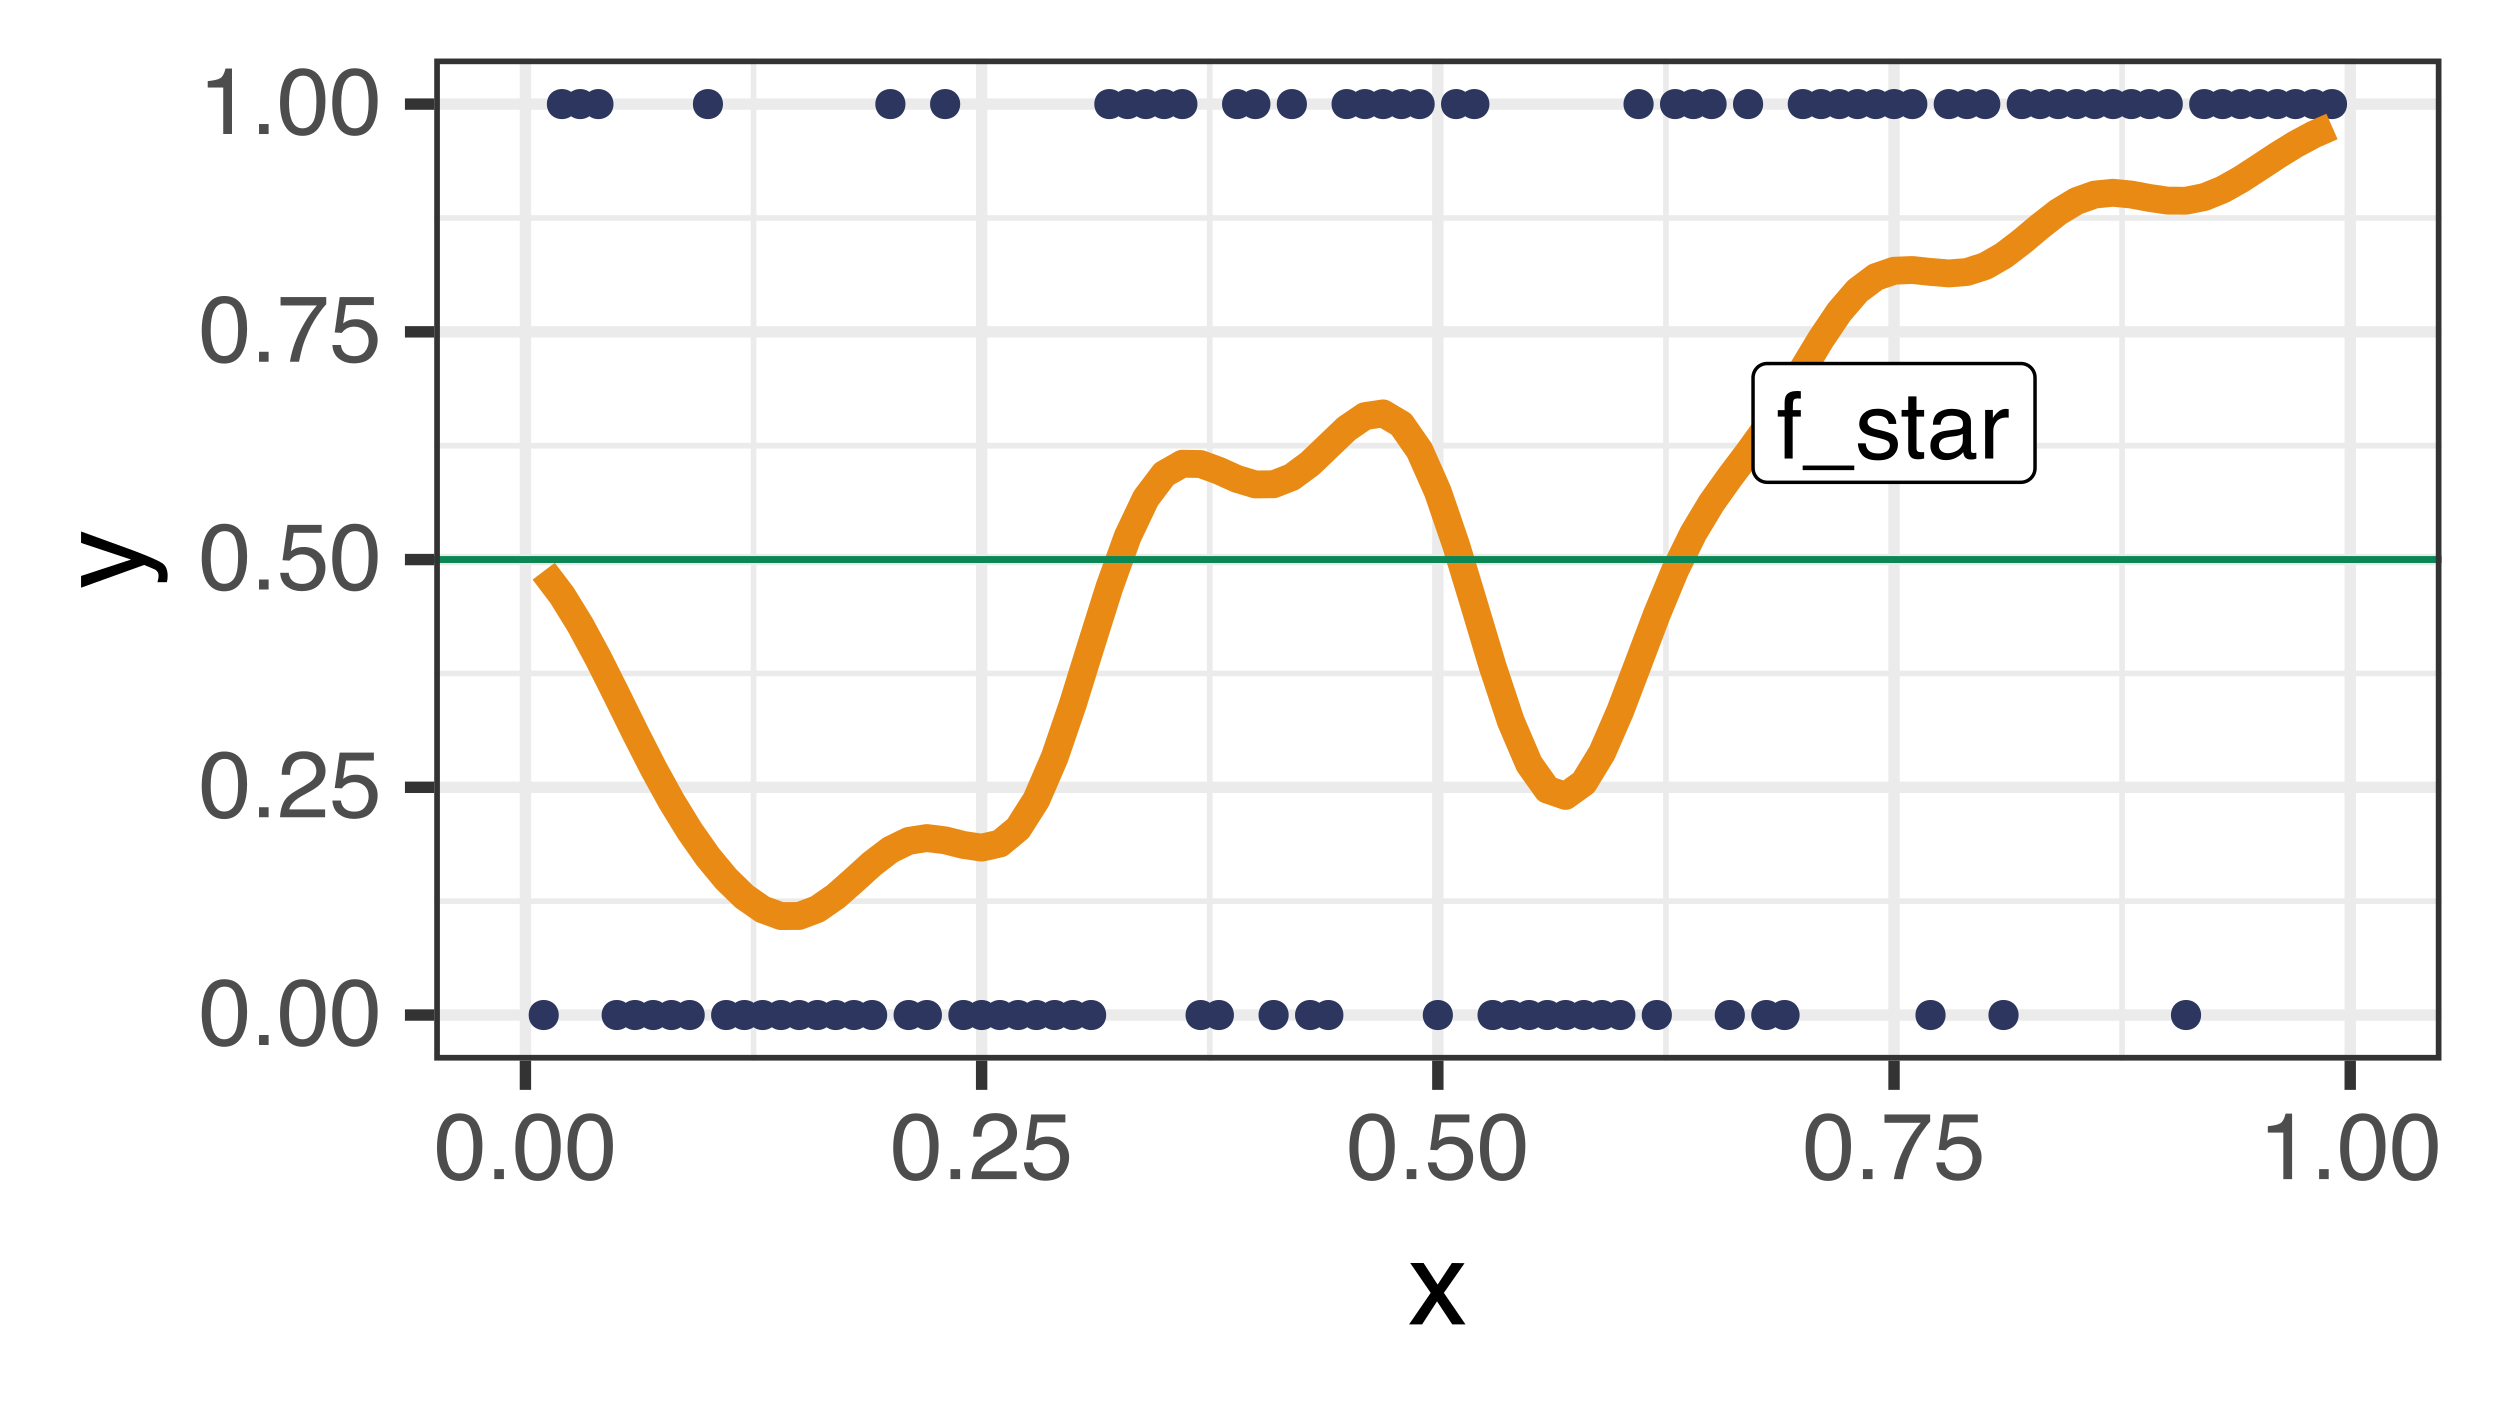 <?xml version="1.0" encoding="UTF-8"?>
<svg xmlns="http://www.w3.org/2000/svg" xmlns:xlink="http://www.w3.org/1999/xlink" width="383" height="216" viewBox="0 0 383 216">
<defs>
<g>
<g id="glyph-0-0">
<path d="M 0.453 0 L 0.453 -10.203 L 8.547 -10.203 L 8.547 0 Z M 7.281 -1.281 L 7.281 -8.922 L 1.734 -8.922 L 1.734 -1.281 Z M 7.281 -1.281 "/>
</g>
<g id="glyph-0-1">
<path d="M 1.234 -8.562 C 1.242 -9.082 1.332 -9.461 1.5 -9.703 C 1.789 -10.129 2.352 -10.344 3.188 -10.344 C 3.27 -10.344 3.352 -10.336 3.438 -10.328 C 3.52 -10.328 3.613 -10.32 3.719 -10.312 L 3.719 -9.172 C 3.582 -9.18 3.484 -9.188 3.422 -9.188 C 3.367 -9.195 3.316 -9.203 3.266 -9.203 C 2.891 -9.203 2.664 -9.102 2.594 -8.906 C 2.52 -8.707 2.484 -8.207 2.484 -7.406 L 3.719 -7.406 L 3.719 -6.422 L 2.469 -6.422 L 2.469 0 L 1.234 0 L 1.234 -6.422 L 0.188 -6.422 L 0.188 -7.406 L 1.234 -7.406 Z M 1.234 -8.562 "/>
</g>
<g id="glyph-0-2">
<path d="M 0 1.781 L 0 1.078 L 7.906 1.078 L 7.906 1.781 Z M 0 1.781 "/>
</g>
<g id="glyph-0-3">
<path d="M 1.656 -2.328 C 1.695 -1.91 1.801 -1.594 1.969 -1.375 C 2.281 -0.969 2.828 -0.766 3.609 -0.766 C 4.066 -0.766 4.473 -0.863 4.828 -1.062 C 5.18 -1.27 5.359 -1.582 5.359 -2 C 5.359 -2.32 5.219 -2.566 4.938 -2.734 C 4.758 -2.836 4.398 -2.957 3.859 -3.094 L 2.875 -3.344 C 2.238 -3.5 1.77 -3.672 1.469 -3.859 C 0.938 -4.203 0.672 -4.672 0.672 -5.266 C 0.672 -5.973 0.922 -6.539 1.422 -6.969 C 1.93 -7.406 2.613 -7.625 3.469 -7.625 C 4.594 -7.625 5.398 -7.297 5.891 -6.641 C 6.203 -6.223 6.352 -5.773 6.344 -5.297 L 5.172 -5.297 C 5.141 -5.578 5.035 -5.832 4.859 -6.062 C 4.578 -6.395 4.082 -6.562 3.375 -6.562 C 2.906 -6.562 2.547 -6.469 2.297 -6.281 C 2.055 -6.102 1.938 -5.867 1.938 -5.578 C 1.938 -5.254 2.098 -4.992 2.422 -4.797 C 2.598 -4.68 2.867 -4.578 3.234 -4.484 L 4.062 -4.297 C 4.957 -4.078 5.555 -3.863 5.859 -3.656 C 6.348 -3.344 6.594 -2.844 6.594 -2.156 C 6.594 -1.488 6.344 -0.914 5.844 -0.438 C 5.344 0.039 4.578 0.281 3.547 0.281 C 2.441 0.281 1.656 0.031 1.188 -0.469 C 0.727 -0.969 0.484 -1.586 0.453 -2.328 Z M 3.5 -7.609 Z M 3.5 -7.609 "/>
</g>
<g id="glyph-0-4">
<path d="M 1.172 -9.516 L 2.438 -9.516 L 2.438 -7.438 L 3.609 -7.438 L 3.609 -6.422 L 2.438 -6.422 L 2.438 -1.562 C 2.438 -1.301 2.52 -1.129 2.688 -1.047 C 2.789 -0.992 2.957 -0.969 3.188 -0.969 C 3.238 -0.969 3.301 -0.969 3.375 -0.969 C 3.445 -0.969 3.523 -0.973 3.609 -0.984 L 3.609 0 C 3.473 0.039 3.328 0.07 3.172 0.094 C 3.016 0.113 2.848 0.125 2.672 0.125 C 2.086 0.125 1.691 -0.023 1.484 -0.328 C 1.273 -0.629 1.172 -1.02 1.172 -1.5 L 1.172 -6.422 L 0.156 -6.422 L 0.156 -7.438 L 1.172 -7.438 Z M 1.172 -9.516 "/>
</g>
<g id="glyph-0-5">
<path d="M 1.875 -1.984 C 1.875 -1.617 2.004 -1.332 2.266 -1.125 C 2.535 -0.914 2.848 -0.812 3.203 -0.812 C 3.641 -0.812 4.066 -0.914 4.484 -1.125 C 5.18 -1.457 5.531 -2.008 5.531 -2.781 L 5.531 -3.781 C 5.375 -3.688 5.176 -3.602 4.938 -3.531 C 4.695 -3.469 4.461 -3.426 4.234 -3.406 L 3.469 -3.312 C 3.02 -3.25 2.68 -3.148 2.453 -3.016 C 2.066 -2.797 1.875 -2.453 1.875 -1.984 Z M 4.906 -4.5 C 5.188 -4.539 5.379 -4.66 5.484 -4.859 C 5.535 -4.973 5.562 -5.133 5.562 -5.344 C 5.562 -5.77 5.41 -6.078 5.109 -6.266 C 4.805 -6.461 4.367 -6.562 3.797 -6.562 C 3.148 -6.562 2.691 -6.383 2.422 -6.031 C 2.266 -5.832 2.164 -5.547 2.125 -5.172 L 0.953 -5.172 C 0.973 -6.086 1.27 -6.723 1.844 -7.078 C 2.414 -7.43 3.078 -7.609 3.828 -7.609 C 4.703 -7.609 5.414 -7.441 5.969 -7.109 C 6.508 -6.773 6.781 -6.258 6.781 -5.562 L 6.781 -1.281 C 6.781 -1.145 6.805 -1.035 6.859 -0.953 C 6.91 -0.879 7.02 -0.844 7.188 -0.844 C 7.25 -0.844 7.312 -0.848 7.375 -0.859 C 7.445 -0.867 7.523 -0.879 7.609 -0.891 L 7.609 0.031 C 7.41 0.094 7.258 0.129 7.156 0.141 C 7.051 0.148 6.91 0.156 6.734 0.156 C 6.305 0.156 5.992 0.004 5.797 -0.297 C 5.703 -0.461 5.633 -0.691 5.594 -0.984 C 5.332 -0.648 4.961 -0.359 4.484 -0.109 C 4.016 0.129 3.492 0.25 2.922 0.25 C 2.223 0.25 1.656 0.039 1.219 -0.375 C 0.781 -0.789 0.562 -1.316 0.562 -1.953 C 0.562 -2.641 0.773 -3.172 1.203 -3.547 C 1.641 -3.93 2.207 -4.164 2.906 -4.25 Z M 3.859 -7.609 Z M 3.859 -7.609 "/>
</g>
<g id="glyph-0-6">
<path d="M 0.953 -7.438 L 2.141 -7.438 L 2.141 -6.156 C 2.234 -6.406 2.469 -6.707 2.844 -7.062 C 3.227 -7.426 3.672 -7.609 4.172 -7.609 C 4.191 -7.609 4.227 -7.602 4.281 -7.594 C 4.332 -7.594 4.426 -7.582 4.562 -7.562 L 4.562 -6.25 C 4.488 -6.258 4.422 -6.266 4.359 -6.266 C 4.297 -6.273 4.227 -6.281 4.156 -6.281 C 3.531 -6.281 3.047 -6.078 2.703 -5.672 C 2.367 -5.266 2.203 -4.801 2.203 -4.281 L 2.203 0 L 0.953 0 Z M 0.953 -7.438 "/>
</g>
<g id="glyph-1-0">
<path d="M 0.469 0 L 0.469 -10.328 L 8.672 -10.328 L 8.672 0 Z M 7.375 -1.297 L 7.375 -9.047 L 1.766 -9.047 L 1.766 -1.297 Z M 7.375 -1.297 "/>
</g>
<g id="glyph-1-1">
<path d="M 3.891 -10.078 C 5.203 -10.078 6.145 -9.539 6.719 -8.469 C 7.176 -7.633 7.406 -6.492 7.406 -5.047 C 7.406 -3.68 7.195 -2.551 6.781 -1.656 C 6.195 -0.363 5.234 0.281 3.891 0.281 C 2.68 0.281 1.781 -0.242 1.188 -1.297 C 0.695 -2.172 0.453 -3.348 0.453 -4.828 C 0.453 -5.973 0.598 -6.957 0.891 -7.781 C 1.441 -9.312 2.441 -10.078 3.891 -10.078 Z M 3.891 -0.875 C 4.547 -0.875 5.066 -1.164 5.453 -1.75 C 5.836 -2.332 6.031 -3.414 6.031 -5 C 6.031 -6.145 5.891 -7.086 5.609 -7.828 C 5.328 -8.566 4.781 -8.938 3.969 -8.938 C 3.227 -8.938 2.688 -8.582 2.344 -7.875 C 2 -7.176 1.828 -6.145 1.828 -4.781 C 1.828 -3.758 1.938 -2.938 2.156 -2.312 C 2.488 -1.352 3.066 -0.875 3.891 -0.875 Z M 3.891 -0.875 "/>
</g>
<g id="glyph-1-2">
<path d="M 1.234 -1.531 L 2.703 -1.531 L 2.703 0 L 1.234 0 Z M 1.234 -1.531 "/>
</g>
<g id="glyph-1-3">
<path d="M 0.453 0 C 0.492 -0.863 0.672 -1.617 0.984 -2.266 C 1.297 -2.91 1.906 -3.492 2.812 -4.016 L 4.172 -4.797 C 4.773 -5.148 5.195 -5.453 5.438 -5.703 C 5.82 -6.086 6.016 -6.531 6.016 -7.031 C 6.016 -7.613 5.836 -8.078 5.484 -8.422 C 5.129 -8.773 4.66 -8.953 4.078 -8.953 C 3.211 -8.953 2.613 -8.625 2.281 -7.969 C 2.102 -7.613 2.004 -7.125 1.984 -6.5 L 0.703 -6.5 C 0.711 -7.375 0.875 -8.086 1.188 -8.641 C 1.727 -9.617 2.695 -10.109 4.094 -10.109 C 5.238 -10.109 6.078 -9.797 6.609 -9.172 C 7.148 -8.547 7.422 -7.852 7.422 -7.094 C 7.422 -6.281 7.133 -5.586 6.562 -5.016 C 6.238 -4.68 5.648 -4.281 4.797 -3.812 L 3.828 -3.281 C 3.367 -3.02 3.008 -2.773 2.75 -2.547 C 2.281 -2.141 1.984 -1.691 1.859 -1.203 L 7.359 -1.203 L 7.359 0 Z M 0.453 0 "/>
</g>
<g id="glyph-1-4">
<path d="M 1.781 -2.562 C 1.863 -1.844 2.195 -1.344 2.781 -1.062 C 3.082 -0.926 3.43 -0.859 3.828 -0.859 C 4.578 -0.859 5.129 -1.098 5.484 -1.578 C 5.848 -2.055 6.031 -2.586 6.031 -3.172 C 6.031 -3.867 5.816 -4.41 5.391 -4.797 C 4.961 -5.18 4.445 -5.375 3.844 -5.375 C 3.406 -5.375 3.031 -5.289 2.719 -5.125 C 2.414 -4.957 2.148 -4.723 1.922 -4.422 L 0.828 -4.484 L 1.594 -9.906 L 6.828 -9.906 L 6.828 -8.688 L 2.547 -8.688 L 2.125 -5.875 C 2.352 -6.051 2.57 -6.188 2.781 -6.281 C 3.156 -6.438 3.594 -6.516 4.094 -6.516 C 5.008 -6.516 5.789 -6.219 6.438 -5.625 C 7.082 -5.031 7.406 -4.273 7.406 -3.359 C 7.406 -2.398 7.109 -1.555 6.516 -0.828 C 5.93 -0.109 4.992 0.25 3.703 0.25 C 2.879 0.25 2.148 0.02 1.516 -0.438 C 0.891 -0.895 0.539 -1.602 0.469 -2.562 Z M 1.781 -2.562 "/>
</g>
<g id="glyph-1-5">
<path d="M 7.531 -9.906 L 7.531 -8.797 C 7.207 -8.484 6.773 -7.938 6.234 -7.156 C 5.703 -6.383 5.227 -5.547 4.812 -4.641 C 4.406 -3.766 4.098 -2.969 3.891 -2.25 C 3.754 -1.781 3.578 -1.031 3.359 0 L 1.969 0 C 2.281 -1.926 2.984 -3.836 4.078 -5.734 C 4.711 -6.859 5.383 -7.82 6.094 -8.625 L 0.531 -8.625 L 0.531 -9.906 Z M 7.531 -9.906 "/>
</g>
<g id="glyph-1-6">
<path d="M 1.375 -7.125 L 1.375 -8.109 C 2.289 -8.191 2.926 -8.336 3.281 -8.547 C 3.645 -8.754 3.914 -9.25 4.094 -10.031 L 5.094 -10.031 L 5.094 0 L 3.75 0 L 3.75 -7.125 Z M 1.375 -7.125 "/>
</g>
<g id="glyph-2-0">
<path d="M 0.578 0 L 0.578 -12.906 L 10.828 -12.906 L 10.828 0 Z M 9.219 -1.625 L 9.219 -11.297 L 2.203 -11.297 L 2.203 -1.625 Z M 9.219 -1.625 "/>
</g>
<g id="glyph-2-1">
<path d="M 0.266 -9.406 L 2.312 -9.406 L 4.469 -6.094 L 6.656 -9.406 L 8.594 -9.375 L 5.422 -4.828 L 8.734 0 L 6.703 0 L 4.375 -3.531 L 2.094 0 L 0.094 0 L 3.406 -4.828 Z M 0.266 -9.406 "/>
</g>
<g id="glyph-3-0">
<path d="M 0 -0.578 L -12.906 -0.578 L -12.906 -10.828 L 0 -10.828 Z M -1.625 -9.219 L -11.297 -9.219 L -11.297 -2.203 L -1.625 -2.203 Z M -1.625 -9.219 "/>
</g>
<g id="glyph-3-1">
<path d="M -9.406 -7.047 L -9.406 -8.797 C -8.812 -8.566 -7.438 -8.066 -5.281 -7.297 C -3.664 -6.723 -2.348 -6.242 -1.328 -5.859 C 1.078 -4.941 2.539 -4.297 3.062 -3.922 C 3.594 -3.547 3.859 -2.906 3.859 -2 C 3.859 -1.77 3.848 -1.594 3.828 -1.469 C 3.816 -1.352 3.785 -1.207 3.734 -1.031 L 2.297 -1.031 C 2.367 -1.312 2.414 -1.508 2.438 -1.625 C 2.457 -1.75 2.469 -1.859 2.469 -1.953 C 2.469 -2.254 2.414 -2.473 2.312 -2.609 C 2.219 -2.742 2.098 -2.859 1.953 -2.953 C 1.91 -2.984 1.672 -3.086 1.234 -3.266 C 0.805 -3.453 0.484 -3.586 0.266 -3.672 L -9.406 -0.188 L -9.406 -1.984 L -1.75 -4.5 Z M -9.641 -4.484 Z M -9.641 -4.484 "/>
</g>
</g>
<clipPath id="clip-0">
<path clip-rule="nonzero" d="M 66.52 8.965 L 374.035 8.965 L 374.035 162.48 L 66.52 162.48 Z M 66.52 8.965 "/>
</clipPath>
<clipPath id="clip-1">
<path clip-rule="nonzero" d="M 66.52 137 L 374.035 137 L 374.035 139 L 66.52 139 Z M 66.52 137 "/>
</clipPath>
<clipPath id="clip-2">
<path clip-rule="nonzero" d="M 66.52 102 L 374.035 102 L 374.035 104 L 66.52 104 Z M 66.52 102 "/>
</clipPath>
<clipPath id="clip-3">
<path clip-rule="nonzero" d="M 66.52 67 L 374.035 67 L 374.035 69 L 66.52 69 Z M 66.52 67 "/>
</clipPath>
<clipPath id="clip-4">
<path clip-rule="nonzero" d="M 66.52 32 L 374.035 32 L 374.035 34 L 66.52 34 Z M 66.52 32 "/>
</clipPath>
<clipPath id="clip-5">
<path clip-rule="nonzero" d="M 115 8.965 L 116 8.965 L 116 162.48 L 115 162.48 Z M 115 8.965 "/>
</clipPath>
<clipPath id="clip-6">
<path clip-rule="nonzero" d="M 184 8.965 L 186 8.965 L 186 162.48 L 184 162.48 Z M 184 8.965 "/>
</clipPath>
<clipPath id="clip-7">
<path clip-rule="nonzero" d="M 254 8.965 L 256 8.965 L 256 162.48 L 254 162.48 Z M 254 8.965 "/>
</clipPath>
<clipPath id="clip-8">
<path clip-rule="nonzero" d="M 324 8.965 L 326 8.965 L 326 162.48 L 324 162.48 Z M 324 8.965 "/>
</clipPath>
<clipPath id="clip-9">
<path clip-rule="nonzero" d="M 66.52 154 L 374.035 154 L 374.035 157 L 66.52 157 Z M 66.52 154 "/>
</clipPath>
<clipPath id="clip-10">
<path clip-rule="nonzero" d="M 66.52 119 L 374.035 119 L 374.035 122 L 66.52 122 Z M 66.52 119 "/>
</clipPath>
<clipPath id="clip-11">
<path clip-rule="nonzero" d="M 66.52 84 L 374.035 84 L 374.035 87 L 66.52 87 Z M 66.52 84 "/>
</clipPath>
<clipPath id="clip-12">
<path clip-rule="nonzero" d="M 66.52 49 L 374.035 49 L 374.035 52 L 66.52 52 Z M 66.52 49 "/>
</clipPath>
<clipPath id="clip-13">
<path clip-rule="nonzero" d="M 66.52 15 L 374.035 15 L 374.035 17 L 66.52 17 Z M 66.52 15 "/>
</clipPath>
<clipPath id="clip-14">
<path clip-rule="nonzero" d="M 79 8.965 L 82 8.965 L 82 162.48 L 79 162.48 Z M 79 8.965 "/>
</clipPath>
<clipPath id="clip-15">
<path clip-rule="nonzero" d="M 149 8.965 L 152 8.965 L 152 162.48 L 149 162.48 Z M 149 8.965 "/>
</clipPath>
<clipPath id="clip-16">
<path clip-rule="nonzero" d="M 219 8.965 L 222 8.965 L 222 162.48 L 219 162.48 Z M 219 8.965 "/>
</clipPath>
<clipPath id="clip-17">
<path clip-rule="nonzero" d="M 289 8.965 L 292 8.965 L 292 162.48 L 289 162.48 Z M 289 8.965 "/>
</clipPath>
<clipPath id="clip-18">
<path clip-rule="nonzero" d="M 359 8.965 L 361 8.965 L 361 162.48 L 359 162.48 Z M 359 8.965 "/>
</clipPath>
<clipPath id="clip-19">
<path clip-rule="nonzero" d="M 66.52 85 L 374.035 85 L 374.035 87 L 66.52 87 Z M 66.52 85 "/>
</clipPath>
<clipPath id="clip-20">
<path clip-rule="nonzero" d="M 66.52 8.965 L 374.035 8.965 L 374.035 162.48 L 66.52 162.48 Z M 66.52 8.965 "/>
</clipPath>
</defs>
<rect x="-38.3" y="-21.6" width="459.6" height="259.2" fill="rgb(100%, 100%, 100%)" fill-opacity="1"/>
<rect x="-38.3" y="-21.6" width="459.6" height="259.2" fill="rgb(100%, 100%, 100%)" fill-opacity="1"/>
<path fill="none" stroke-width="1.746" stroke-linecap="round" stroke-linejoin="round" stroke="rgb(100%, 100%, 100%)" stroke-opacity="1" stroke-miterlimit="10" d="M 0 216 L 383 216 L 383 0 L 0 0 Z M 0 216 "/>
<g clip-path="url(#clip-0)">
<path fill-rule="nonzero" fill="rgb(100%, 100%, 100%)" fill-opacity="1" d="M 66.52 162.48 L 374.035 162.48 L 374.035 8.965 L 66.52 8.965 Z M 66.52 162.48 "/>
</g>
<g clip-path="url(#clip-1)">
<path fill="none" stroke-width="0.873" stroke-linecap="butt" stroke-linejoin="round" stroke="rgb(92.157%, 92.157%, 92.157%)" stroke-opacity="1" stroke-miterlimit="10" d="M 66.52 138.059 L 374.035 138.059 "/>
</g>
<g clip-path="url(#clip-2)">
<path fill="none" stroke-width="0.873" stroke-linecap="butt" stroke-linejoin="round" stroke="rgb(92.157%, 92.157%, 92.157%)" stroke-opacity="1" stroke-miterlimit="10" d="M 66.52 103.168 L 374.035 103.168 "/>
</g>
<g clip-path="url(#clip-3)">
<path fill="none" stroke-width="0.873" stroke-linecap="butt" stroke-linejoin="round" stroke="rgb(92.157%, 92.157%, 92.157%)" stroke-opacity="1" stroke-miterlimit="10" d="M 66.52 68.277 L 374.035 68.277 "/>
</g>
<g clip-path="url(#clip-4)">
<path fill="none" stroke-width="0.873" stroke-linecap="butt" stroke-linejoin="round" stroke="rgb(92.157%, 92.157%, 92.157%)" stroke-opacity="1" stroke-miterlimit="10" d="M 66.52 33.391 L 374.035 33.391 "/>
</g>
<g clip-path="url(#clip-5)">
<path fill="none" stroke-width="0.873" stroke-linecap="butt" stroke-linejoin="round" stroke="rgb(92.157%, 92.157%, 92.157%)" stroke-opacity="1" stroke-miterlimit="10" d="M 115.441 162.48 L 115.441 8.965 "/>
</g>
<g clip-path="url(#clip-6)">
<path fill="none" stroke-width="0.873" stroke-linecap="butt" stroke-linejoin="round" stroke="rgb(92.157%, 92.157%, 92.157%)" stroke-opacity="1" stroke-miterlimit="10" d="M 185.332 162.48 L 185.332 8.965 "/>
</g>
<g clip-path="url(#clip-7)">
<path fill="none" stroke-width="0.873" stroke-linecap="butt" stroke-linejoin="round" stroke="rgb(92.157%, 92.157%, 92.157%)" stroke-opacity="1" stroke-miterlimit="10" d="M 255.223 162.48 L 255.223 8.965 "/>
</g>
<g clip-path="url(#clip-8)">
<path fill="none" stroke-width="0.873" stroke-linecap="butt" stroke-linejoin="round" stroke="rgb(92.157%, 92.157%, 92.157%)" stroke-opacity="1" stroke-miterlimit="10" d="M 325.109 162.48 L 325.109 8.965 "/>
</g>
<g clip-path="url(#clip-9)">
<path fill="none" stroke-width="1.746" stroke-linecap="butt" stroke-linejoin="round" stroke="rgb(92.157%, 92.157%, 92.157%)" stroke-opacity="1" stroke-miterlimit="10" d="M 66.52 155.504 L 374.035 155.504 "/>
</g>
<g clip-path="url(#clip-10)">
<path fill="none" stroke-width="1.746" stroke-linecap="butt" stroke-linejoin="round" stroke="rgb(92.157%, 92.157%, 92.157%)" stroke-opacity="1" stroke-miterlimit="10" d="M 66.52 120.613 L 374.035 120.613 "/>
</g>
<g clip-path="url(#clip-11)">
<path fill="none" stroke-width="1.746" stroke-linecap="butt" stroke-linejoin="round" stroke="rgb(92.157%, 92.157%, 92.157%)" stroke-opacity="1" stroke-miterlimit="10" d="M 66.52 85.723 L 374.035 85.723 "/>
</g>
<g clip-path="url(#clip-12)">
<path fill="none" stroke-width="1.746" stroke-linecap="butt" stroke-linejoin="round" stroke="rgb(92.157%, 92.157%, 92.157%)" stroke-opacity="1" stroke-miterlimit="10" d="M 66.52 50.832 L 374.035 50.832 "/>
</g>
<g clip-path="url(#clip-13)">
<path fill="none" stroke-width="1.746" stroke-linecap="butt" stroke-linejoin="round" stroke="rgb(92.157%, 92.157%, 92.157%)" stroke-opacity="1" stroke-miterlimit="10" d="M 66.52 15.945 L 374.035 15.945 "/>
</g>
<g clip-path="url(#clip-14)">
<path fill="none" stroke-width="1.746" stroke-linecap="butt" stroke-linejoin="round" stroke="rgb(92.157%, 92.157%, 92.157%)" stroke-opacity="1" stroke-miterlimit="10" d="M 80.496 162.48 L 80.496 8.965 "/>
</g>
<g clip-path="url(#clip-15)">
<path fill="none" stroke-width="1.746" stroke-linecap="butt" stroke-linejoin="round" stroke="rgb(92.157%, 92.157%, 92.157%)" stroke-opacity="1" stroke-miterlimit="10" d="M 150.387 162.48 L 150.387 8.965 "/>
</g>
<g clip-path="url(#clip-16)">
<path fill="none" stroke-width="1.746" stroke-linecap="butt" stroke-linejoin="round" stroke="rgb(92.157%, 92.157%, 92.157%)" stroke-opacity="1" stroke-miterlimit="10" d="M 220.277 162.48 L 220.277 8.965 "/>
</g>
<g clip-path="url(#clip-17)">
<path fill="none" stroke-width="1.746" stroke-linecap="butt" stroke-linejoin="round" stroke="rgb(92.157%, 92.157%, 92.157%)" stroke-opacity="1" stroke-miterlimit="10" d="M 290.168 162.48 L 290.168 8.965 "/>
</g>
<g clip-path="url(#clip-18)">
<path fill="none" stroke-width="1.746" stroke-linecap="butt" stroke-linejoin="round" stroke="rgb(92.157%, 92.157%, 92.157%)" stroke-opacity="1" stroke-miterlimit="10" d="M 360.055 162.48 L 360.055 8.965 "/>
</g>
<path fill-rule="nonzero" fill="rgb(17.255%, 21.176%, 36.863%)" fill-opacity="1" stroke-width="0.709" stroke-linecap="round" stroke-linejoin="round" stroke="rgb(17.255%, 21.176%, 36.863%)" stroke-opacity="1" stroke-miterlimit="10" d="M 85.246 155.504 C 85.246 158.109 81.34 158.109 81.34 155.504 C 81.34 152.895 85.246 152.895 85.246 155.504 "/>
<path fill-rule="nonzero" fill="rgb(17.255%, 21.176%, 36.863%)" fill-opacity="1" stroke-width="0.709" stroke-linecap="round" stroke-linejoin="round" stroke="rgb(17.255%, 21.176%, 36.863%)" stroke-opacity="1" stroke-miterlimit="10" d="M 88.043 15.945 C 88.043 18.551 84.133 18.551 84.133 15.945 C 84.133 13.34 88.043 13.34 88.043 15.945 "/>
<path fill-rule="nonzero" fill="rgb(17.255%, 21.176%, 36.863%)" fill-opacity="1" stroke-width="0.709" stroke-linecap="round" stroke-linejoin="round" stroke="rgb(17.255%, 21.176%, 36.863%)" stroke-opacity="1" stroke-miterlimit="10" d="M 90.84 15.945 C 90.84 18.551 86.93 18.551 86.93 15.945 C 86.93 13.34 90.84 13.34 90.84 15.945 "/>
<path fill-rule="nonzero" fill="rgb(17.255%, 21.176%, 36.863%)" fill-opacity="1" stroke-width="0.709" stroke-linecap="round" stroke-linejoin="round" stroke="rgb(17.255%, 21.176%, 36.863%)" stroke-opacity="1" stroke-miterlimit="10" d="M 93.633 15.945 C 93.633 18.551 89.727 18.551 89.727 15.945 C 89.727 13.34 93.633 13.34 93.633 15.945 "/>
<path fill-rule="nonzero" fill="rgb(17.255%, 21.176%, 36.863%)" fill-opacity="1" stroke-width="0.709" stroke-linecap="round" stroke-linejoin="round" stroke="rgb(17.255%, 21.176%, 36.863%)" stroke-opacity="1" stroke-miterlimit="10" d="M 96.43 155.504 C 96.43 158.109 92.52 158.109 92.52 155.504 C 92.52 152.895 96.43 152.895 96.43 155.504 "/>
<path fill-rule="nonzero" fill="rgb(17.255%, 21.176%, 36.863%)" fill-opacity="1" stroke-width="0.709" stroke-linecap="round" stroke-linejoin="round" stroke="rgb(17.255%, 21.176%, 36.863%)" stroke-opacity="1" stroke-miterlimit="10" d="M 99.227 155.504 C 99.227 158.109 95.316 158.109 95.316 155.504 C 95.316 152.895 99.227 152.895 99.227 155.504 "/>
<path fill-rule="nonzero" fill="rgb(17.255%, 21.176%, 36.863%)" fill-opacity="1" stroke-width="0.709" stroke-linecap="round" stroke-linejoin="round" stroke="rgb(17.255%, 21.176%, 36.863%)" stroke-opacity="1" stroke-miterlimit="10" d="M 102.02 155.504 C 102.02 158.109 98.113 158.109 98.113 155.504 C 98.113 152.895 102.02 152.895 102.02 155.504 "/>
<path fill-rule="nonzero" fill="rgb(17.255%, 21.176%, 36.863%)" fill-opacity="1" stroke-width="0.709" stroke-linecap="round" stroke-linejoin="round" stroke="rgb(17.255%, 21.176%, 36.863%)" stroke-opacity="1" stroke-miterlimit="10" d="M 104.816 155.504 C 104.816 158.109 100.906 158.109 100.906 155.504 C 100.906 152.895 104.816 152.895 104.816 155.504 "/>
<path fill-rule="nonzero" fill="rgb(17.255%, 21.176%, 36.863%)" fill-opacity="1" stroke-width="0.709" stroke-linecap="round" stroke-linejoin="round" stroke="rgb(17.255%, 21.176%, 36.863%)" stroke-opacity="1" stroke-miterlimit="10" d="M 107.613 155.504 C 107.613 158.109 103.703 158.109 103.703 155.504 C 103.703 152.895 107.613 152.895 107.613 155.504 "/>
<path fill-rule="nonzero" fill="rgb(17.255%, 21.176%, 36.863%)" fill-opacity="1" stroke-width="0.709" stroke-linecap="round" stroke-linejoin="round" stroke="rgb(17.255%, 21.176%, 36.863%)" stroke-opacity="1" stroke-miterlimit="10" d="M 110.406 15.945 C 110.406 18.551 106.5 18.551 106.5 15.945 C 106.5 13.34 110.406 13.34 110.406 15.945 "/>
<path fill-rule="nonzero" fill="rgb(17.255%, 21.176%, 36.863%)" fill-opacity="1" stroke-width="0.709" stroke-linecap="round" stroke-linejoin="round" stroke="rgb(17.255%, 21.176%, 36.863%)" stroke-opacity="1" stroke-miterlimit="10" d="M 113.203 155.504 C 113.203 158.109 109.293 158.109 109.293 155.504 C 109.293 152.895 113.203 152.895 113.203 155.504 "/>
<path fill-rule="nonzero" fill="rgb(17.255%, 21.176%, 36.863%)" fill-opacity="1" stroke-width="0.709" stroke-linecap="round" stroke-linejoin="round" stroke="rgb(17.255%, 21.176%, 36.863%)" stroke-opacity="1" stroke-miterlimit="10" d="M 116 155.504 C 116 158.109 112.09 158.109 112.09 155.504 C 112.09 152.895 116 152.895 116 155.504 "/>
<path fill-rule="nonzero" fill="rgb(17.255%, 21.176%, 36.863%)" fill-opacity="1" stroke-width="0.709" stroke-linecap="round" stroke-linejoin="round" stroke="rgb(17.255%, 21.176%, 36.863%)" stroke-opacity="1" stroke-miterlimit="10" d="M 118.793 155.504 C 118.793 158.109 114.887 158.109 114.887 155.504 C 114.887 152.895 118.793 152.895 118.793 155.504 "/>
<path fill-rule="nonzero" fill="rgb(17.255%, 21.176%, 36.863%)" fill-opacity="1" stroke-width="0.709" stroke-linecap="round" stroke-linejoin="round" stroke="rgb(17.255%, 21.176%, 36.863%)" stroke-opacity="1" stroke-miterlimit="10" d="M 121.59 155.504 C 121.59 158.109 117.68 158.109 117.68 155.504 C 117.68 152.895 121.59 152.895 121.59 155.504 "/>
<path fill-rule="nonzero" fill="rgb(17.255%, 21.176%, 36.863%)" fill-opacity="1" stroke-width="0.709" stroke-linecap="round" stroke-linejoin="round" stroke="rgb(17.255%, 21.176%, 36.863%)" stroke-opacity="1" stroke-miterlimit="10" d="M 124.387 155.504 C 124.387 158.109 120.477 158.109 120.477 155.504 C 120.477 152.895 124.387 152.895 124.387 155.504 "/>
<path fill-rule="nonzero" fill="rgb(17.255%, 21.176%, 36.863%)" fill-opacity="1" stroke-width="0.709" stroke-linecap="round" stroke-linejoin="round" stroke="rgb(17.255%, 21.176%, 36.863%)" stroke-opacity="1" stroke-miterlimit="10" d="M 127.18 155.504 C 127.18 158.109 123.273 158.109 123.273 155.504 C 123.273 152.895 127.18 152.895 127.18 155.504 "/>
<path fill-rule="nonzero" fill="rgb(17.255%, 21.176%, 36.863%)" fill-opacity="1" stroke-width="0.709" stroke-linecap="round" stroke-linejoin="round" stroke="rgb(17.255%, 21.176%, 36.863%)" stroke-opacity="1" stroke-miterlimit="10" d="M 129.977 155.504 C 129.977 158.109 126.066 158.109 126.066 155.504 C 126.066 152.895 129.977 152.895 129.977 155.504 "/>
<path fill-rule="nonzero" fill="rgb(17.255%, 21.176%, 36.863%)" fill-opacity="1" stroke-width="0.709" stroke-linecap="round" stroke-linejoin="round" stroke="rgb(17.255%, 21.176%, 36.863%)" stroke-opacity="1" stroke-miterlimit="10" d="M 132.773 155.504 C 132.773 158.109 128.863 158.109 128.863 155.504 C 128.863 152.895 132.773 152.895 132.773 155.504 "/>
<path fill-rule="nonzero" fill="rgb(17.255%, 21.176%, 36.863%)" fill-opacity="1" stroke-width="0.709" stroke-linecap="round" stroke-linejoin="round" stroke="rgb(17.255%, 21.176%, 36.863%)" stroke-opacity="1" stroke-miterlimit="10" d="M 135.566 155.504 C 135.566 158.109 131.66 158.109 131.66 155.504 C 131.66 152.895 135.566 152.895 135.566 155.504 "/>
<path fill-rule="nonzero" fill="rgb(17.255%, 21.176%, 36.863%)" fill-opacity="1" stroke-width="0.709" stroke-linecap="round" stroke-linejoin="round" stroke="rgb(17.255%, 21.176%, 36.863%)" stroke-opacity="1" stroke-miterlimit="10" d="M 138.363 15.945 C 138.363 18.551 134.453 18.551 134.453 15.945 C 134.453 13.34 138.363 13.34 138.363 15.945 "/>
<path fill-rule="nonzero" fill="rgb(17.255%, 21.176%, 36.863%)" fill-opacity="1" stroke-width="0.709" stroke-linecap="round" stroke-linejoin="round" stroke="rgb(17.255%, 21.176%, 36.863%)" stroke-opacity="1" stroke-miterlimit="10" d="M 141.16 155.504 C 141.16 158.109 137.25 158.109 137.25 155.504 C 137.25 152.895 141.16 152.895 141.16 155.504 "/>
<path fill-rule="nonzero" fill="rgb(17.255%, 21.176%, 36.863%)" fill-opacity="1" stroke-width="0.709" stroke-linecap="round" stroke-linejoin="round" stroke="rgb(17.255%, 21.176%, 36.863%)" stroke-opacity="1" stroke-miterlimit="10" d="M 143.953 155.504 C 143.953 158.109 140.047 158.109 140.047 155.504 C 140.047 152.895 143.953 152.895 143.953 155.504 "/>
<path fill-rule="nonzero" fill="rgb(17.255%, 21.176%, 36.863%)" fill-opacity="1" stroke-width="0.709" stroke-linecap="round" stroke-linejoin="round" stroke="rgb(17.255%, 21.176%, 36.863%)" stroke-opacity="1" stroke-miterlimit="10" d="M 146.75 15.945 C 146.75 18.551 142.84 18.551 142.84 15.945 C 142.84 13.34 146.75 13.34 146.75 15.945 "/>
<path fill-rule="nonzero" fill="rgb(17.255%, 21.176%, 36.863%)" fill-opacity="1" stroke-width="0.709" stroke-linecap="round" stroke-linejoin="round" stroke="rgb(17.255%, 21.176%, 36.863%)" stroke-opacity="1" stroke-miterlimit="10" d="M 149.547 155.504 C 149.547 158.109 145.637 158.109 145.637 155.504 C 145.637 152.895 149.547 152.895 149.547 155.504 "/>
<path fill-rule="nonzero" fill="rgb(17.255%, 21.176%, 36.863%)" fill-opacity="1" stroke-width="0.709" stroke-linecap="round" stroke-linejoin="round" stroke="rgb(17.255%, 21.176%, 36.863%)" stroke-opacity="1" stroke-miterlimit="10" d="M 152.34 155.504 C 152.34 158.109 148.434 158.109 148.434 155.504 C 148.434 152.895 152.34 152.895 152.34 155.504 "/>
<path fill-rule="nonzero" fill="rgb(17.255%, 21.176%, 36.863%)" fill-opacity="1" stroke-width="0.709" stroke-linecap="round" stroke-linejoin="round" stroke="rgb(17.255%, 21.176%, 36.863%)" stroke-opacity="1" stroke-miterlimit="10" d="M 155.137 155.504 C 155.137 158.109 151.227 158.109 151.227 155.504 C 151.227 152.895 155.137 152.895 155.137 155.504 "/>
<path fill-rule="nonzero" fill="rgb(17.255%, 21.176%, 36.863%)" fill-opacity="1" stroke-width="0.709" stroke-linecap="round" stroke-linejoin="round" stroke="rgb(17.255%, 21.176%, 36.863%)" stroke-opacity="1" stroke-miterlimit="10" d="M 157.934 155.504 C 157.934 158.109 154.023 158.109 154.023 155.504 C 154.023 152.895 157.934 152.895 157.934 155.504 "/>
<path fill-rule="nonzero" fill="rgb(17.255%, 21.176%, 36.863%)" fill-opacity="1" stroke-width="0.709" stroke-linecap="round" stroke-linejoin="round" stroke="rgb(17.255%, 21.176%, 36.863%)" stroke-opacity="1" stroke-miterlimit="10" d="M 160.727 155.504 C 160.727 158.109 156.82 158.109 156.82 155.504 C 156.82 152.895 160.727 152.895 160.727 155.504 "/>
<path fill-rule="nonzero" fill="rgb(17.255%, 21.176%, 36.863%)" fill-opacity="1" stroke-width="0.709" stroke-linecap="round" stroke-linejoin="round" stroke="rgb(17.255%, 21.176%, 36.863%)" stroke-opacity="1" stroke-miterlimit="10" d="M 163.523 155.504 C 163.523 158.109 159.613 158.109 159.613 155.504 C 159.613 152.895 163.523 152.895 163.523 155.504 "/>
<path fill-rule="nonzero" fill="rgb(17.255%, 21.176%, 36.863%)" fill-opacity="1" stroke-width="0.709" stroke-linecap="round" stroke-linejoin="round" stroke="rgb(17.255%, 21.176%, 36.863%)" stroke-opacity="1" stroke-miterlimit="10" d="M 166.32 155.504 C 166.32 158.109 162.41 158.109 162.41 155.504 C 162.41 152.895 166.32 152.895 166.32 155.504 "/>
<path fill-rule="nonzero" fill="rgb(17.255%, 21.176%, 36.863%)" fill-opacity="1" stroke-width="0.709" stroke-linecap="round" stroke-linejoin="round" stroke="rgb(17.255%, 21.176%, 36.863%)" stroke-opacity="1" stroke-miterlimit="10" d="M 169.113 155.504 C 169.113 158.109 165.207 158.109 165.207 155.504 C 165.207 152.895 169.113 152.895 169.113 155.504 "/>
<path fill-rule="nonzero" fill="rgb(17.255%, 21.176%, 36.863%)" fill-opacity="1" stroke-width="0.709" stroke-linecap="round" stroke-linejoin="round" stroke="rgb(17.255%, 21.176%, 36.863%)" stroke-opacity="1" stroke-miterlimit="10" d="M 171.91 15.945 C 171.91 18.551 168 18.551 168 15.945 C 168 13.34 171.91 13.34 171.91 15.945 "/>
<path fill-rule="nonzero" fill="rgb(17.255%, 21.176%, 36.863%)" fill-opacity="1" stroke-width="0.709" stroke-linecap="round" stroke-linejoin="round" stroke="rgb(17.255%, 21.176%, 36.863%)" stroke-opacity="1" stroke-miterlimit="10" d="M 174.707 15.945 C 174.707 18.551 170.797 18.551 170.797 15.945 C 170.797 13.34 174.707 13.34 174.707 15.945 "/>
<path fill-rule="nonzero" fill="rgb(17.255%, 21.176%, 36.863%)" fill-opacity="1" stroke-width="0.709" stroke-linecap="round" stroke-linejoin="round" stroke="rgb(17.255%, 21.176%, 36.863%)" stroke-opacity="1" stroke-miterlimit="10" d="M 177.5 15.945 C 177.5 18.551 173.594 18.551 173.594 15.945 C 173.594 13.34 177.5 13.34 177.5 15.945 "/>
<path fill-rule="nonzero" fill="rgb(17.255%, 21.176%, 36.863%)" fill-opacity="1" stroke-width="0.709" stroke-linecap="round" stroke-linejoin="round" stroke="rgb(17.255%, 21.176%, 36.863%)" stroke-opacity="1" stroke-miterlimit="10" d="M 180.297 15.945 C 180.297 18.551 176.387 18.551 176.387 15.945 C 176.387 13.34 180.297 13.34 180.297 15.945 "/>
<path fill-rule="nonzero" fill="rgb(17.255%, 21.176%, 36.863%)" fill-opacity="1" stroke-width="0.709" stroke-linecap="round" stroke-linejoin="round" stroke="rgb(17.255%, 21.176%, 36.863%)" stroke-opacity="1" stroke-miterlimit="10" d="M 183.094 15.945 C 183.094 18.551 179.184 18.551 179.184 15.945 C 179.184 13.34 183.094 13.34 183.094 15.945 "/>
<path fill-rule="nonzero" fill="rgb(17.255%, 21.176%, 36.863%)" fill-opacity="1" stroke-width="0.709" stroke-linecap="round" stroke-linejoin="round" stroke="rgb(17.255%, 21.176%, 36.863%)" stroke-opacity="1" stroke-miterlimit="10" d="M 185.887 155.504 C 185.887 158.109 181.98 158.109 181.98 155.504 C 181.98 152.895 185.887 152.895 185.887 155.504 "/>
<path fill-rule="nonzero" fill="rgb(17.255%, 21.176%, 36.863%)" fill-opacity="1" stroke-width="0.709" stroke-linecap="round" stroke-linejoin="round" stroke="rgb(17.255%, 21.176%, 36.863%)" stroke-opacity="1" stroke-miterlimit="10" d="M 188.684 155.504 C 188.684 158.109 184.773 158.109 184.773 155.504 C 184.773 152.895 188.684 152.895 188.684 155.504 "/>
<path fill-rule="nonzero" fill="rgb(17.255%, 21.176%, 36.863%)" fill-opacity="1" stroke-width="0.709" stroke-linecap="round" stroke-linejoin="round" stroke="rgb(17.255%, 21.176%, 36.863%)" stroke-opacity="1" stroke-miterlimit="10" d="M 191.48 15.945 C 191.48 18.551 187.57 18.551 187.57 15.945 C 187.57 13.34 191.48 13.34 191.48 15.945 "/>
<path fill-rule="nonzero" fill="rgb(17.255%, 21.176%, 36.863%)" fill-opacity="1" stroke-width="0.709" stroke-linecap="round" stroke-linejoin="round" stroke="rgb(17.255%, 21.176%, 36.863%)" stroke-opacity="1" stroke-miterlimit="10" d="M 194.277 15.945 C 194.277 18.551 190.367 18.551 190.367 15.945 C 190.367 13.34 194.277 13.34 194.277 15.945 "/>
<path fill-rule="nonzero" fill="rgb(17.255%, 21.176%, 36.863%)" fill-opacity="1" stroke-width="0.709" stroke-linecap="round" stroke-linejoin="round" stroke="rgb(17.255%, 21.176%, 36.863%)" stroke-opacity="1" stroke-miterlimit="10" d="M 197.07 155.504 C 197.07 158.109 193.16 158.109 193.16 155.504 C 193.16 152.895 197.07 152.895 197.07 155.504 "/>
<path fill-rule="nonzero" fill="rgb(17.255%, 21.176%, 36.863%)" fill-opacity="1" stroke-width="0.709" stroke-linecap="round" stroke-linejoin="round" stroke="rgb(17.255%, 21.176%, 36.863%)" stroke-opacity="1" stroke-miterlimit="10" d="M 199.867 15.945 C 199.867 18.551 195.957 18.551 195.957 15.945 C 195.957 13.34 199.867 13.34 199.867 15.945 "/>
<path fill-rule="nonzero" fill="rgb(17.255%, 21.176%, 36.863%)" fill-opacity="1" stroke-width="0.709" stroke-linecap="round" stroke-linejoin="round" stroke="rgb(17.255%, 21.176%, 36.863%)" stroke-opacity="1" stroke-miterlimit="10" d="M 202.664 155.504 C 202.664 158.109 198.754 158.109 198.754 155.504 C 198.754 152.895 202.664 152.895 202.664 155.504 "/>
<path fill-rule="nonzero" fill="rgb(17.255%, 21.176%, 36.863%)" fill-opacity="1" stroke-width="0.709" stroke-linecap="round" stroke-linejoin="round" stroke="rgb(17.255%, 21.176%, 36.863%)" stroke-opacity="1" stroke-miterlimit="10" d="M 205.457 155.504 C 205.457 158.109 201.547 158.109 201.547 155.504 C 201.547 152.895 205.457 152.895 205.457 155.504 "/>
<path fill-rule="nonzero" fill="rgb(17.255%, 21.176%, 36.863%)" fill-opacity="1" stroke-width="0.709" stroke-linecap="round" stroke-linejoin="round" stroke="rgb(17.255%, 21.176%, 36.863%)" stroke-opacity="1" stroke-miterlimit="10" d="M 208.254 15.945 C 208.254 18.551 204.344 18.551 204.344 15.945 C 204.344 13.34 208.254 13.34 208.254 15.945 "/>
<path fill-rule="nonzero" fill="rgb(17.255%, 21.176%, 36.863%)" fill-opacity="1" stroke-width="0.709" stroke-linecap="round" stroke-linejoin="round" stroke="rgb(17.255%, 21.176%, 36.863%)" stroke-opacity="1" stroke-miterlimit="10" d="M 211.051 15.945 C 211.051 18.551 207.141 18.551 207.141 15.945 C 207.141 13.34 211.051 13.34 211.051 15.945 "/>
<path fill-rule="nonzero" fill="rgb(17.255%, 21.176%, 36.863%)" fill-opacity="1" stroke-width="0.709" stroke-linecap="round" stroke-linejoin="round" stroke="rgb(17.255%, 21.176%, 36.863%)" stroke-opacity="1" stroke-miterlimit="10" d="M 213.844 15.945 C 213.844 18.551 209.934 18.551 209.934 15.945 C 209.934 13.34 213.844 13.34 213.844 15.945 "/>
<path fill-rule="nonzero" fill="rgb(17.255%, 21.176%, 36.863%)" fill-opacity="1" stroke-width="0.709" stroke-linecap="round" stroke-linejoin="round" stroke="rgb(17.255%, 21.176%, 36.863%)" stroke-opacity="1" stroke-miterlimit="10" d="M 216.641 15.945 C 216.641 18.551 212.73 18.551 212.73 15.945 C 212.73 13.34 216.641 13.34 216.641 15.945 "/>
<path fill-rule="nonzero" fill="rgb(17.255%, 21.176%, 36.863%)" fill-opacity="1" stroke-width="0.709" stroke-linecap="round" stroke-linejoin="round" stroke="rgb(17.255%, 21.176%, 36.863%)" stroke-opacity="1" stroke-miterlimit="10" d="M 219.438 15.945 C 219.438 18.551 215.527 18.551 215.527 15.945 C 215.527 13.34 219.438 13.34 219.438 15.945 "/>
<path fill-rule="nonzero" fill="rgb(17.255%, 21.176%, 36.863%)" fill-opacity="1" stroke-width="0.709" stroke-linecap="round" stroke-linejoin="round" stroke="rgb(17.255%, 21.176%, 36.863%)" stroke-opacity="1" stroke-miterlimit="10" d="M 222.23 155.504 C 222.23 158.109 218.32 158.109 218.32 155.504 C 218.32 152.895 222.23 152.895 222.23 155.504 "/>
<path fill-rule="nonzero" fill="rgb(17.255%, 21.176%, 36.863%)" fill-opacity="1" stroke-width="0.709" stroke-linecap="round" stroke-linejoin="round" stroke="rgb(17.255%, 21.176%, 36.863%)" stroke-opacity="1" stroke-miterlimit="10" d="M 225.027 15.945 C 225.027 18.551 221.117 18.551 221.117 15.945 C 221.117 13.34 225.027 13.34 225.027 15.945 "/>
<path fill-rule="nonzero" fill="rgb(17.255%, 21.176%, 36.863%)" fill-opacity="1" stroke-width="0.709" stroke-linecap="round" stroke-linejoin="round" stroke="rgb(17.255%, 21.176%, 36.863%)" stroke-opacity="1" stroke-miterlimit="10" d="M 227.824 15.945 C 227.824 18.551 223.914 18.551 223.914 15.945 C 223.914 13.34 227.824 13.34 227.824 15.945 "/>
<path fill-rule="nonzero" fill="rgb(17.255%, 21.176%, 36.863%)" fill-opacity="1" stroke-width="0.709" stroke-linecap="round" stroke-linejoin="round" stroke="rgb(17.255%, 21.176%, 36.863%)" stroke-opacity="1" stroke-miterlimit="10" d="M 230.617 155.504 C 230.617 158.109 226.707 158.109 226.707 155.504 C 226.707 152.895 230.617 152.895 230.617 155.504 "/>
<path fill-rule="nonzero" fill="rgb(17.255%, 21.176%, 36.863%)" fill-opacity="1" stroke-width="0.709" stroke-linecap="round" stroke-linejoin="round" stroke="rgb(17.255%, 21.176%, 36.863%)" stroke-opacity="1" stroke-miterlimit="10" d="M 233.414 155.504 C 233.414 158.109 229.504 158.109 229.504 155.504 C 229.504 152.895 233.414 152.895 233.414 155.504 "/>
<path fill-rule="nonzero" fill="rgb(17.255%, 21.176%, 36.863%)" fill-opacity="1" stroke-width="0.709" stroke-linecap="round" stroke-linejoin="round" stroke="rgb(17.255%, 21.176%, 36.863%)" stroke-opacity="1" stroke-miterlimit="10" d="M 236.211 155.504 C 236.211 158.109 232.301 158.109 232.301 155.504 C 232.301 152.895 236.211 152.895 236.211 155.504 "/>
<path fill-rule="nonzero" fill="rgb(17.255%, 21.176%, 36.863%)" fill-opacity="1" stroke-width="0.709" stroke-linecap="round" stroke-linejoin="round" stroke="rgb(17.255%, 21.176%, 36.863%)" stroke-opacity="1" stroke-miterlimit="10" d="M 239.004 155.504 C 239.004 158.109 235.094 158.109 235.094 155.504 C 235.094 152.895 239.004 152.895 239.004 155.504 "/>
<path fill-rule="nonzero" fill="rgb(17.255%, 21.176%, 36.863%)" fill-opacity="1" stroke-width="0.709" stroke-linecap="round" stroke-linejoin="round" stroke="rgb(17.255%, 21.176%, 36.863%)" stroke-opacity="1" stroke-miterlimit="10" d="M 241.801 155.504 C 241.801 158.109 237.891 158.109 237.891 155.504 C 237.891 152.895 241.801 152.895 241.801 155.504 "/>
<path fill-rule="nonzero" fill="rgb(17.255%, 21.176%, 36.863%)" fill-opacity="1" stroke-width="0.709" stroke-linecap="round" stroke-linejoin="round" stroke="rgb(17.255%, 21.176%, 36.863%)" stroke-opacity="1" stroke-miterlimit="10" d="M 244.598 155.504 C 244.598 158.109 240.688 158.109 240.688 155.504 C 240.688 152.895 244.598 152.895 244.598 155.504 "/>
<path fill-rule="nonzero" fill="rgb(17.255%, 21.176%, 36.863%)" fill-opacity="1" stroke-width="0.709" stroke-linecap="round" stroke-linejoin="round" stroke="rgb(17.255%, 21.176%, 36.863%)" stroke-opacity="1" stroke-miterlimit="10" d="M 247.391 155.504 C 247.391 158.109 243.48 158.109 243.48 155.504 C 243.48 152.895 247.391 152.895 247.391 155.504 "/>
<path fill-rule="nonzero" fill="rgb(17.255%, 21.176%, 36.863%)" fill-opacity="1" stroke-width="0.709" stroke-linecap="round" stroke-linejoin="round" stroke="rgb(17.255%, 21.176%, 36.863%)" stroke-opacity="1" stroke-miterlimit="10" d="M 250.188 155.504 C 250.188 158.109 246.277 158.109 246.277 155.504 C 246.277 152.895 250.188 152.895 250.188 155.504 "/>
<path fill-rule="nonzero" fill="rgb(17.255%, 21.176%, 36.863%)" fill-opacity="1" stroke-width="0.709" stroke-linecap="round" stroke-linejoin="round" stroke="rgb(17.255%, 21.176%, 36.863%)" stroke-opacity="1" stroke-miterlimit="10" d="M 252.984 15.945 C 252.984 18.551 249.074 18.551 249.074 15.945 C 249.074 13.34 252.984 13.34 252.984 15.945 "/>
<path fill-rule="nonzero" fill="rgb(17.255%, 21.176%, 36.863%)" fill-opacity="1" stroke-width="0.709" stroke-linecap="round" stroke-linejoin="round" stroke="rgb(17.255%, 21.176%, 36.863%)" stroke-opacity="1" stroke-miterlimit="10" d="M 255.777 155.504 C 255.777 158.109 251.867 158.109 251.867 155.504 C 251.867 152.895 255.777 152.895 255.777 155.504 "/>
<path fill-rule="nonzero" fill="rgb(17.255%, 21.176%, 36.863%)" fill-opacity="1" stroke-width="0.709" stroke-linecap="round" stroke-linejoin="round" stroke="rgb(17.255%, 21.176%, 36.863%)" stroke-opacity="1" stroke-miterlimit="10" d="M 258.574 15.945 C 258.574 18.551 254.664 18.551 254.664 15.945 C 254.664 13.34 258.574 13.34 258.574 15.945 "/>
<path fill-rule="nonzero" fill="rgb(17.255%, 21.176%, 36.863%)" fill-opacity="1" stroke-width="0.709" stroke-linecap="round" stroke-linejoin="round" stroke="rgb(17.255%, 21.176%, 36.863%)" stroke-opacity="1" stroke-miterlimit="10" d="M 261.371 15.945 C 261.371 18.551 257.461 18.551 257.461 15.945 C 257.461 13.34 261.371 13.34 261.371 15.945 "/>
<path fill-rule="nonzero" fill="rgb(17.255%, 21.176%, 36.863%)" fill-opacity="1" stroke-width="0.709" stroke-linecap="round" stroke-linejoin="round" stroke="rgb(17.255%, 21.176%, 36.863%)" stroke-opacity="1" stroke-miterlimit="10" d="M 264.164 15.945 C 264.164 18.551 260.254 18.551 260.254 15.945 C 260.254 13.34 264.164 13.34 264.164 15.945 "/>
<path fill-rule="nonzero" fill="rgb(17.255%, 21.176%, 36.863%)" fill-opacity="1" stroke-width="0.709" stroke-linecap="round" stroke-linejoin="round" stroke="rgb(17.255%, 21.176%, 36.863%)" stroke-opacity="1" stroke-miterlimit="10" d="M 266.961 155.504 C 266.961 158.109 263.051 158.109 263.051 155.504 C 263.051 152.895 266.961 152.895 266.961 155.504 "/>
<path fill-rule="nonzero" fill="rgb(17.255%, 21.176%, 36.863%)" fill-opacity="1" stroke-width="0.709" stroke-linecap="round" stroke-linejoin="round" stroke="rgb(17.255%, 21.176%, 36.863%)" stroke-opacity="1" stroke-miterlimit="10" d="M 269.758 15.945 C 269.758 18.551 265.848 18.551 265.848 15.945 C 265.848 13.34 269.758 13.34 269.758 15.945 "/>
<path fill-rule="nonzero" fill="rgb(17.255%, 21.176%, 36.863%)" fill-opacity="1" stroke-width="0.709" stroke-linecap="round" stroke-linejoin="round" stroke="rgb(17.255%, 21.176%, 36.863%)" stroke-opacity="1" stroke-miterlimit="10" d="M 272.551 155.504 C 272.551 158.109 268.641 158.109 268.641 155.504 C 268.641 152.895 272.551 152.895 272.551 155.504 "/>
<path fill-rule="nonzero" fill="rgb(17.255%, 21.176%, 36.863%)" fill-opacity="1" stroke-width="0.709" stroke-linecap="round" stroke-linejoin="round" stroke="rgb(17.255%, 21.176%, 36.863%)" stroke-opacity="1" stroke-miterlimit="10" d="M 275.348 155.504 C 275.348 158.109 271.438 158.109 271.438 155.504 C 271.438 152.895 275.348 152.895 275.348 155.504 "/>
<path fill-rule="nonzero" fill="rgb(17.255%, 21.176%, 36.863%)" fill-opacity="1" stroke-width="0.709" stroke-linecap="round" stroke-linejoin="round" stroke="rgb(17.255%, 21.176%, 36.863%)" stroke-opacity="1" stroke-miterlimit="10" d="M 278.145 15.945 C 278.145 18.551 274.234 18.551 274.234 15.945 C 274.234 13.34 278.145 13.34 278.145 15.945 "/>
<path fill-rule="nonzero" fill="rgb(17.255%, 21.176%, 36.863%)" fill-opacity="1" stroke-width="0.709" stroke-linecap="round" stroke-linejoin="round" stroke="rgb(17.255%, 21.176%, 36.863%)" stroke-opacity="1" stroke-miterlimit="10" d="M 280.938 15.945 C 280.938 18.551 277.027 18.551 277.027 15.945 C 277.027 13.34 280.938 13.34 280.938 15.945 "/>
<path fill-rule="nonzero" fill="rgb(17.255%, 21.176%, 36.863%)" fill-opacity="1" stroke-width="0.709" stroke-linecap="round" stroke-linejoin="round" stroke="rgb(17.255%, 21.176%, 36.863%)" stroke-opacity="1" stroke-miterlimit="10" d="M 283.734 15.945 C 283.734 18.551 279.824 18.551 279.824 15.945 C 279.824 13.34 283.734 13.34 283.734 15.945 "/>
<path fill-rule="nonzero" fill="rgb(17.255%, 21.176%, 36.863%)" fill-opacity="1" stroke-width="0.709" stroke-linecap="round" stroke-linejoin="round" stroke="rgb(17.255%, 21.176%, 36.863%)" stroke-opacity="1" stroke-miterlimit="10" d="M 286.531 15.945 C 286.531 18.551 282.621 18.551 282.621 15.945 C 282.621 13.34 286.531 13.34 286.531 15.945 "/>
<path fill-rule="nonzero" fill="rgb(17.255%, 21.176%, 36.863%)" fill-opacity="1" stroke-width="0.709" stroke-linecap="round" stroke-linejoin="round" stroke="rgb(17.255%, 21.176%, 36.863%)" stroke-opacity="1" stroke-miterlimit="10" d="M 289.324 15.945 C 289.324 18.551 285.414 18.551 285.414 15.945 C 285.414 13.34 289.324 13.34 289.324 15.945 "/>
<path fill-rule="nonzero" fill="rgb(17.255%, 21.176%, 36.863%)" fill-opacity="1" stroke-width="0.709" stroke-linecap="round" stroke-linejoin="round" stroke="rgb(17.255%, 21.176%, 36.863%)" stroke-opacity="1" stroke-miterlimit="10" d="M 292.121 15.945 C 292.121 18.551 288.211 18.551 288.211 15.945 C 288.211 13.34 292.121 13.34 292.121 15.945 "/>
<path fill-rule="nonzero" fill="rgb(17.255%, 21.176%, 36.863%)" fill-opacity="1" stroke-width="0.709" stroke-linecap="round" stroke-linejoin="round" stroke="rgb(17.255%, 21.176%, 36.863%)" stroke-opacity="1" stroke-miterlimit="10" d="M 294.918 15.945 C 294.918 18.551 291.008 18.551 291.008 15.945 C 291.008 13.34 294.918 13.34 294.918 15.945 "/>
<path fill-rule="nonzero" fill="rgb(17.255%, 21.176%, 36.863%)" fill-opacity="1" stroke-width="0.709" stroke-linecap="round" stroke-linejoin="round" stroke="rgb(17.255%, 21.176%, 36.863%)" stroke-opacity="1" stroke-miterlimit="10" d="M 297.711 155.504 C 297.711 158.109 293.801 158.109 293.801 155.504 C 293.801 152.895 297.711 152.895 297.711 155.504 "/>
<path fill-rule="nonzero" fill="rgb(17.255%, 21.176%, 36.863%)" fill-opacity="1" stroke-width="0.709" stroke-linecap="round" stroke-linejoin="round" stroke="rgb(17.255%, 21.176%, 36.863%)" stroke-opacity="1" stroke-miterlimit="10" d="M 300.508 15.945 C 300.508 18.551 296.598 18.551 296.598 15.945 C 296.598 13.34 300.508 13.34 300.508 15.945 "/>
<path fill-rule="nonzero" fill="rgb(17.255%, 21.176%, 36.863%)" fill-opacity="1" stroke-width="0.709" stroke-linecap="round" stroke-linejoin="round" stroke="rgb(17.255%, 21.176%, 36.863%)" stroke-opacity="1" stroke-miterlimit="10" d="M 303.305 15.945 C 303.305 18.551 299.395 18.551 299.395 15.945 C 299.395 13.34 303.305 13.34 303.305 15.945 "/>
<path fill-rule="nonzero" fill="rgb(17.255%, 21.176%, 36.863%)" fill-opacity="1" stroke-width="0.709" stroke-linecap="round" stroke-linejoin="round" stroke="rgb(17.255%, 21.176%, 36.863%)" stroke-opacity="1" stroke-miterlimit="10" d="M 306.098 15.945 C 306.098 18.551 302.188 18.551 302.188 15.945 C 302.188 13.34 306.098 13.34 306.098 15.945 "/>
<path fill-rule="nonzero" fill="rgb(17.255%, 21.176%, 36.863%)" fill-opacity="1" stroke-width="0.709" stroke-linecap="round" stroke-linejoin="round" stroke="rgb(17.255%, 21.176%, 36.863%)" stroke-opacity="1" stroke-miterlimit="10" d="M 308.895 155.504 C 308.895 158.109 304.984 158.109 304.984 155.504 C 304.984 152.895 308.895 152.895 308.895 155.504 "/>
<path fill-rule="nonzero" fill="rgb(17.255%, 21.176%, 36.863%)" fill-opacity="1" stroke-width="0.709" stroke-linecap="round" stroke-linejoin="round" stroke="rgb(17.255%, 21.176%, 36.863%)" stroke-opacity="1" stroke-miterlimit="10" d="M 311.691 15.945 C 311.691 18.551 307.781 18.551 307.781 15.945 C 307.781 13.34 311.691 13.34 311.691 15.945 "/>
<path fill-rule="nonzero" fill="rgb(17.255%, 21.176%, 36.863%)" fill-opacity="1" stroke-width="0.709" stroke-linecap="round" stroke-linejoin="round" stroke="rgb(17.255%, 21.176%, 36.863%)" stroke-opacity="1" stroke-miterlimit="10" d="M 314.484 15.945 C 314.484 18.551 310.574 18.551 310.574 15.945 C 310.574 13.34 314.484 13.34 314.484 15.945 "/>
<path fill-rule="nonzero" fill="rgb(17.255%, 21.176%, 36.863%)" fill-opacity="1" stroke-width="0.709" stroke-linecap="round" stroke-linejoin="round" stroke="rgb(17.255%, 21.176%, 36.863%)" stroke-opacity="1" stroke-miterlimit="10" d="M 317.281 15.945 C 317.281 18.551 313.371 18.551 313.371 15.945 C 313.371 13.34 317.281 13.34 317.281 15.945 "/>
<path fill-rule="nonzero" fill="rgb(17.255%, 21.176%, 36.863%)" fill-opacity="1" stroke-width="0.709" stroke-linecap="round" stroke-linejoin="round" stroke="rgb(17.255%, 21.176%, 36.863%)" stroke-opacity="1" stroke-miterlimit="10" d="M 320.078 15.945 C 320.078 18.551 316.168 18.551 316.168 15.945 C 316.168 13.34 320.078 13.34 320.078 15.945 "/>
<path fill-rule="nonzero" fill="rgb(17.255%, 21.176%, 36.863%)" fill-opacity="1" stroke-width="0.709" stroke-linecap="round" stroke-linejoin="round" stroke="rgb(17.255%, 21.176%, 36.863%)" stroke-opacity="1" stroke-miterlimit="10" d="M 322.871 15.945 C 322.871 18.551 318.961 18.551 318.961 15.945 C 318.961 13.34 322.871 13.34 322.871 15.945 "/>
<path fill-rule="nonzero" fill="rgb(17.255%, 21.176%, 36.863%)" fill-opacity="1" stroke-width="0.709" stroke-linecap="round" stroke-linejoin="round" stroke="rgb(17.255%, 21.176%, 36.863%)" stroke-opacity="1" stroke-miterlimit="10" d="M 325.668 15.945 C 325.668 18.551 321.758 18.551 321.758 15.945 C 321.758 13.34 325.668 13.34 325.668 15.945 "/>
<path fill-rule="nonzero" fill="rgb(17.255%, 21.176%, 36.863%)" fill-opacity="1" stroke-width="0.709" stroke-linecap="round" stroke-linejoin="round" stroke="rgb(17.255%, 21.176%, 36.863%)" stroke-opacity="1" stroke-miterlimit="10" d="M 328.465 15.945 C 328.465 18.551 324.555 18.551 324.555 15.945 C 324.555 13.34 328.465 13.34 328.465 15.945 "/>
<path fill-rule="nonzero" fill="rgb(17.255%, 21.176%, 36.863%)" fill-opacity="1" stroke-width="0.709" stroke-linecap="round" stroke-linejoin="round" stroke="rgb(17.255%, 21.176%, 36.863%)" stroke-opacity="1" stroke-miterlimit="10" d="M 331.258 15.945 C 331.258 18.551 327.348 18.551 327.348 15.945 C 327.348 13.34 331.258 13.34 331.258 15.945 "/>
<path fill-rule="nonzero" fill="rgb(17.255%, 21.176%, 36.863%)" fill-opacity="1" stroke-width="0.709" stroke-linecap="round" stroke-linejoin="round" stroke="rgb(17.255%, 21.176%, 36.863%)" stroke-opacity="1" stroke-miterlimit="10" d="M 334.055 15.945 C 334.055 18.551 330.145 18.551 330.145 15.945 C 330.145 13.34 334.055 13.34 334.055 15.945 "/>
<path fill-rule="nonzero" fill="rgb(17.255%, 21.176%, 36.863%)" fill-opacity="1" stroke-width="0.709" stroke-linecap="round" stroke-linejoin="round" stroke="rgb(17.255%, 21.176%, 36.863%)" stroke-opacity="1" stroke-miterlimit="10" d="M 336.852 155.504 C 336.852 158.109 332.941 158.109 332.941 155.504 C 332.941 152.895 336.852 152.895 336.852 155.504 "/>
<path fill-rule="nonzero" fill="rgb(17.255%, 21.176%, 36.863%)" fill-opacity="1" stroke-width="0.709" stroke-linecap="round" stroke-linejoin="round" stroke="rgb(17.255%, 21.176%, 36.863%)" stroke-opacity="1" stroke-miterlimit="10" d="M 339.645 15.945 C 339.645 18.551 335.734 18.551 335.734 15.945 C 335.734 13.34 339.645 13.34 339.645 15.945 "/>
<path fill-rule="nonzero" fill="rgb(17.255%, 21.176%, 36.863%)" fill-opacity="1" stroke-width="0.709" stroke-linecap="round" stroke-linejoin="round" stroke="rgb(17.255%, 21.176%, 36.863%)" stroke-opacity="1" stroke-miterlimit="10" d="M 342.441 15.945 C 342.441 18.551 338.531 18.551 338.531 15.945 C 338.531 13.34 342.441 13.34 342.441 15.945 "/>
<path fill-rule="nonzero" fill="rgb(17.255%, 21.176%, 36.863%)" fill-opacity="1" stroke-width="0.709" stroke-linecap="round" stroke-linejoin="round" stroke="rgb(17.255%, 21.176%, 36.863%)" stroke-opacity="1" stroke-miterlimit="10" d="M 345.238 15.945 C 345.238 18.551 341.328 18.551 341.328 15.945 C 341.328 13.34 345.238 13.34 345.238 15.945 "/>
<path fill-rule="nonzero" fill="rgb(17.255%, 21.176%, 36.863%)" fill-opacity="1" stroke-width="0.709" stroke-linecap="round" stroke-linejoin="round" stroke="rgb(17.255%, 21.176%, 36.863%)" stroke-opacity="1" stroke-miterlimit="10" d="M 348.031 15.945 C 348.031 18.551 344.121 18.551 344.121 15.945 C 344.121 13.34 348.031 13.34 348.031 15.945 "/>
<path fill-rule="nonzero" fill="rgb(17.255%, 21.176%, 36.863%)" fill-opacity="1" stroke-width="0.709" stroke-linecap="round" stroke-linejoin="round" stroke="rgb(17.255%, 21.176%, 36.863%)" stroke-opacity="1" stroke-miterlimit="10" d="M 350.828 15.945 C 350.828 18.551 346.918 18.551 346.918 15.945 C 346.918 13.34 350.828 13.34 350.828 15.945 "/>
<path fill-rule="nonzero" fill="rgb(17.255%, 21.176%, 36.863%)" fill-opacity="1" stroke-width="0.709" stroke-linecap="round" stroke-linejoin="round" stroke="rgb(17.255%, 21.176%, 36.863%)" stroke-opacity="1" stroke-miterlimit="10" d="M 353.625 15.945 C 353.625 18.551 349.715 18.551 349.715 15.945 C 349.715 13.34 353.625 13.34 353.625 15.945 "/>
<path fill-rule="nonzero" fill="rgb(17.255%, 21.176%, 36.863%)" fill-opacity="1" stroke-width="0.709" stroke-linecap="round" stroke-linejoin="round" stroke="rgb(17.255%, 21.176%, 36.863%)" stroke-opacity="1" stroke-miterlimit="10" d="M 356.418 15.945 C 356.418 18.551 352.508 18.551 352.508 15.945 C 352.508 13.34 356.418 13.34 356.418 15.945 "/>
<path fill-rule="nonzero" fill="rgb(17.255%, 21.176%, 36.863%)" fill-opacity="1" stroke-width="0.709" stroke-linecap="round" stroke-linejoin="round" stroke="rgb(17.255%, 21.176%, 36.863%)" stroke-opacity="1" stroke-miterlimit="10" d="M 359.215 15.945 C 359.215 18.551 355.305 18.551 355.305 15.945 C 355.305 13.34 359.215 13.34 359.215 15.945 "/>
<path fill="none" stroke-width="4.268" stroke-linecap="butt" stroke-linejoin="round" stroke="rgb(91.373%, 54.118%, 8.235%)" stroke-opacity="1" stroke-miterlimit="10" d="M 83.293 87.508 L 86.09 91.195 L 88.883 95.723 L 91.68 100.902 L 94.477 106.48 L 97.27 112.156 L 100.066 117.645 L 102.863 122.734 L 105.656 127.297 L 108.453 131.281 L 111.25 134.66 L 114.043 137.379 L 116.84 139.324 L 119.637 140.344 L 122.43 140.328 L 125.227 139.27 L 128.023 137.332 L 130.816 134.867 L 133.613 132.324 L 136.41 130.188 L 139.203 128.824 L 142 128.387 L 144.797 128.738 L 147.59 129.445 L 150.387 129.859 L 153.184 129.234 L 155.977 126.918 L 158.773 122.512 L 161.57 116.02 L 164.363 107.863 L 167.16 98.848 L 169.957 89.973 L 172.75 82.219 L 175.547 76.324 L 178.344 72.629 L 181.137 71.039 L 183.934 71.094 L 186.73 72.117 L 189.523 73.375 L 192.32 74.215 L 195.117 74.188 L 197.91 73.094 L 200.707 71.02 L 203.504 68.34 L 206.297 65.668 L 209.094 63.75 L 211.891 63.332 L 214.684 64.992 L 217.48 69.02 L 220.277 75.34 L 223.07 83.5 L 225.867 92.734 L 228.664 102.078 L 231.457 110.496 L 234.254 117.039 L 237.051 120.98 L 239.844 121.934 L 242.641 119.918 L 245.438 115.328 L 248.23 108.902 L 251.027 101.535 L 253.824 94.129 L 256.617 87.387 L 259.414 81.691 L 262.211 77.039 L 265.004 73.105 L 267.801 69.41 L 270.598 65.523 L 273.391 61.219 L 276.188 56.574 L 278.984 51.938 L 281.781 47.777 L 284.574 44.535 L 287.371 42.441 L 290.168 41.477 L 292.961 41.363 L 295.758 41.66 L 298.555 41.891 L 301.348 41.668 L 304.145 40.762 L 306.941 39.156 L 309.734 37.02 L 312.531 34.676 L 315.328 32.488 L 318.121 30.797 L 320.918 29.805 L 323.715 29.531 L 326.508 29.805 L 329.305 30.328 L 332.102 30.742 L 334.895 30.75 L 337.691 30.191 L 340.488 29.062 L 343.281 27.492 L 346.078 25.68 L 348.875 23.828 L 351.668 22.102 L 354.465 20.602 L 357.262 19.371 "/>
<path fill-rule="nonzero" fill="rgb(100%, 100%, 100%)" fill-opacity="1" stroke-width="0.533" stroke-linecap="round" stroke-linejoin="round" stroke="rgb(0%, 0%, 0%)" stroke-opacity="1" stroke-miterlimit="10" d="M 270.727 73.891 L 309.605 73.891 L 309.52 73.887 L 309.867 73.875 L 310.207 73.805 L 310.531 73.68 L 310.832 73.508 L 311.102 73.289 L 311.332 73.027 L 311.52 72.734 L 311.656 72.414 L 311.738 72.078 L 311.766 71.73 L 311.766 57.852 L 311.738 57.504 L 311.656 57.164 L 311.52 56.848 L 311.332 56.551 L 311.102 56.293 L 310.832 56.07 L 310.531 55.898 L 310.207 55.773 L 309.867 55.707 L 309.605 55.691 L 270.727 55.691 L 270.988 55.707 L 270.641 55.691 L 270.293 55.734 L 269.961 55.832 L 269.645 55.98 L 269.359 56.176 L 269.109 56.418 L 268.902 56.695 L 268.738 57.004 L 268.629 57.332 L 268.574 57.676 L 268.566 57.852 L 268.566 71.73 L 268.574 71.555 L 268.574 71.902 L 268.629 72.246 L 268.738 72.578 L 268.902 72.883 L 269.109 73.164 L 269.359 73.402 L 269.645 73.602 L 269.961 73.75 L 270.293 73.848 L 270.641 73.887 Z M 270.727 73.891 "/>
<g fill="rgb(0%, 0%, 0%)" fill-opacity="1">
<use xlink:href="#glyph-0-1" x="272.168" y="70.243"/>
<use xlink:href="#glyph-0-2" x="276.168" y="70.243"/>
<use xlink:href="#glyph-0-3" x="284.168" y="70.243"/>
<use xlink:href="#glyph-0-4" x="291.168" y="70.243"/>
<use xlink:href="#glyph-0-5" x="295.168" y="70.243"/>
<use xlink:href="#glyph-0-6" x="303.168" y="70.243"/>
</g>
<g clip-path="url(#clip-19)">
<path fill="none" stroke-width="1.067" stroke-linecap="butt" stroke-linejoin="round" stroke="rgb(3.922%, 52.941%, 32.941%)" stroke-opacity="1" stroke-miterlimit="10" d="M 66.52 85.723 L 374.035 85.723 "/>
</g>
<g clip-path="url(#clip-20)">
<path fill="none" stroke-width="1.746" stroke-linecap="round" stroke-linejoin="round" stroke="rgb(20%, 20%, 20%)" stroke-opacity="1" stroke-miterlimit="10" d="M 66.52 162.48 L 374.035 162.48 L 374.035 8.965 L 66.52 8.965 Z M 66.52 162.48 "/>
</g>
<g fill="rgb(30.196%, 30.196%, 30.196%)" fill-opacity="1">
<use xlink:href="#glyph-1-1" x="30.449" y="160.092"/>
<use xlink:href="#glyph-1-2" x="38.449" y="160.092"/>
<use xlink:href="#glyph-1-1" x="42.449" y="160.092"/>
<use xlink:href="#glyph-1-1" x="50.449" y="160.092"/>
</g>
<g fill="rgb(30.196%, 30.196%, 30.196%)" fill-opacity="1">
<use xlink:href="#glyph-1-1" x="30.449" y="125.201"/>
<use xlink:href="#glyph-1-2" x="38.449" y="125.201"/>
<use xlink:href="#glyph-1-3" x="42.449" y="125.201"/>
<use xlink:href="#glyph-1-4" x="50.449" y="125.201"/>
</g>
<g fill="rgb(30.196%, 30.196%, 30.196%)" fill-opacity="1">
<use xlink:href="#glyph-1-1" x="30.449" y="90.311"/>
<use xlink:href="#glyph-1-2" x="38.449" y="90.311"/>
<use xlink:href="#glyph-1-4" x="42.449" y="90.311"/>
<use xlink:href="#glyph-1-1" x="50.449" y="90.311"/>
</g>
<g fill="rgb(30.196%, 30.196%, 30.196%)" fill-opacity="1">
<use xlink:href="#glyph-1-1" x="30.449" y="55.42"/>
<use xlink:href="#glyph-1-2" x="38.449" y="55.42"/>
<use xlink:href="#glyph-1-5" x="42.449" y="55.42"/>
<use xlink:href="#glyph-1-4" x="50.449" y="55.42"/>
</g>
<g fill="rgb(30.196%, 30.196%, 30.196%)" fill-opacity="1">
<use xlink:href="#glyph-1-6" x="30.449" y="20.533"/>
<use xlink:href="#glyph-1-2" x="38.449" y="20.533"/>
<use xlink:href="#glyph-1-1" x="42.449" y="20.533"/>
<use xlink:href="#glyph-1-1" x="50.449" y="20.533"/>
</g>
<path fill="none" stroke-width="1.746" stroke-linecap="butt" stroke-linejoin="round" stroke="rgb(20%, 20%, 20%)" stroke-opacity="1" stroke-miterlimit="10" d="M 62.035 155.504 L 66.52 155.504 "/>
<path fill="none" stroke-width="1.746" stroke-linecap="butt" stroke-linejoin="round" stroke="rgb(20%, 20%, 20%)" stroke-opacity="1" stroke-miterlimit="10" d="M 62.035 120.613 L 66.52 120.613 "/>
<path fill="none" stroke-width="1.746" stroke-linecap="butt" stroke-linejoin="round" stroke="rgb(20%, 20%, 20%)" stroke-opacity="1" stroke-miterlimit="10" d="M 62.035 85.723 L 66.52 85.723 "/>
<path fill="none" stroke-width="1.746" stroke-linecap="butt" stroke-linejoin="round" stroke="rgb(20%, 20%, 20%)" stroke-opacity="1" stroke-miterlimit="10" d="M 62.035 50.832 L 66.52 50.832 "/>
<path fill="none" stroke-width="1.746" stroke-linecap="butt" stroke-linejoin="round" stroke="rgb(20%, 20%, 20%)" stroke-opacity="1" stroke-miterlimit="10" d="M 62.035 15.945 L 66.52 15.945 "/>
<path fill="none" stroke-width="1.746" stroke-linecap="butt" stroke-linejoin="round" stroke="rgb(20%, 20%, 20%)" stroke-opacity="1" stroke-miterlimit="10" d="M 80.496 166.965 L 80.496 162.48 "/>
<path fill="none" stroke-width="1.746" stroke-linecap="butt" stroke-linejoin="round" stroke="rgb(20%, 20%, 20%)" stroke-opacity="1" stroke-miterlimit="10" d="M 150.387 166.965 L 150.387 162.48 "/>
<path fill="none" stroke-width="1.746" stroke-linecap="butt" stroke-linejoin="round" stroke="rgb(20%, 20%, 20%)" stroke-opacity="1" stroke-miterlimit="10" d="M 220.277 166.965 L 220.277 162.48 "/>
<path fill="none" stroke-width="1.746" stroke-linecap="butt" stroke-linejoin="round" stroke="rgb(20%, 20%, 20%)" stroke-opacity="1" stroke-miterlimit="10" d="M 290.168 166.965 L 290.168 162.48 "/>
<path fill="none" stroke-width="1.746" stroke-linecap="butt" stroke-linejoin="round" stroke="rgb(20%, 20%, 20%)" stroke-opacity="1" stroke-miterlimit="10" d="M 360.055 166.965 L 360.055 162.48 "/>
<g fill="rgb(30.196%, 30.196%, 30.196%)" fill-opacity="1">
<use xlink:href="#glyph-1-1" x="66.496" y="180.639"/>
<use xlink:href="#glyph-1-2" x="74.496" y="180.639"/>
<use xlink:href="#glyph-1-1" x="78.496" y="180.639"/>
<use xlink:href="#glyph-1-1" x="86.496" y="180.639"/>
</g>
<g fill="rgb(30.196%, 30.196%, 30.196%)" fill-opacity="1">
<use xlink:href="#glyph-1-1" x="136.387" y="180.639"/>
<use xlink:href="#glyph-1-2" x="144.387" y="180.639"/>
<use xlink:href="#glyph-1-3" x="148.387" y="180.639"/>
<use xlink:href="#glyph-1-4" x="156.387" y="180.639"/>
</g>
<g fill="rgb(30.196%, 30.196%, 30.196%)" fill-opacity="1">
<use xlink:href="#glyph-1-1" x="206.277" y="180.639"/>
<use xlink:href="#glyph-1-2" x="214.277" y="180.639"/>
<use xlink:href="#glyph-1-4" x="218.277" y="180.639"/>
<use xlink:href="#glyph-1-1" x="226.277" y="180.639"/>
</g>
<g fill="rgb(30.196%, 30.196%, 30.196%)" fill-opacity="1">
<use xlink:href="#glyph-1-1" x="276.168" y="180.639"/>
<use xlink:href="#glyph-1-2" x="284.168" y="180.639"/>
<use xlink:href="#glyph-1-5" x="288.168" y="180.639"/>
<use xlink:href="#glyph-1-4" x="296.168" y="180.639"/>
</g>
<g fill="rgb(30.196%, 30.196%, 30.196%)" fill-opacity="1">
<use xlink:href="#glyph-1-6" x="346.055" y="180.639"/>
<use xlink:href="#glyph-1-2" x="354.055" y="180.639"/>
<use xlink:href="#glyph-1-1" x="358.055" y="180.639"/>
<use xlink:href="#glyph-1-1" x="366.055" y="180.639"/>
</g>
<g fill="rgb(0%, 0%, 0%)" fill-opacity="1">
<use xlink:href="#glyph-2-1" x="215.777" y="202.896"/>
</g>
<g fill="rgb(0%, 0%, 0%)" fill-opacity="1">
<use xlink:href="#glyph-3-1" x="21.825" y="90.223"/>
</g>
</svg>
